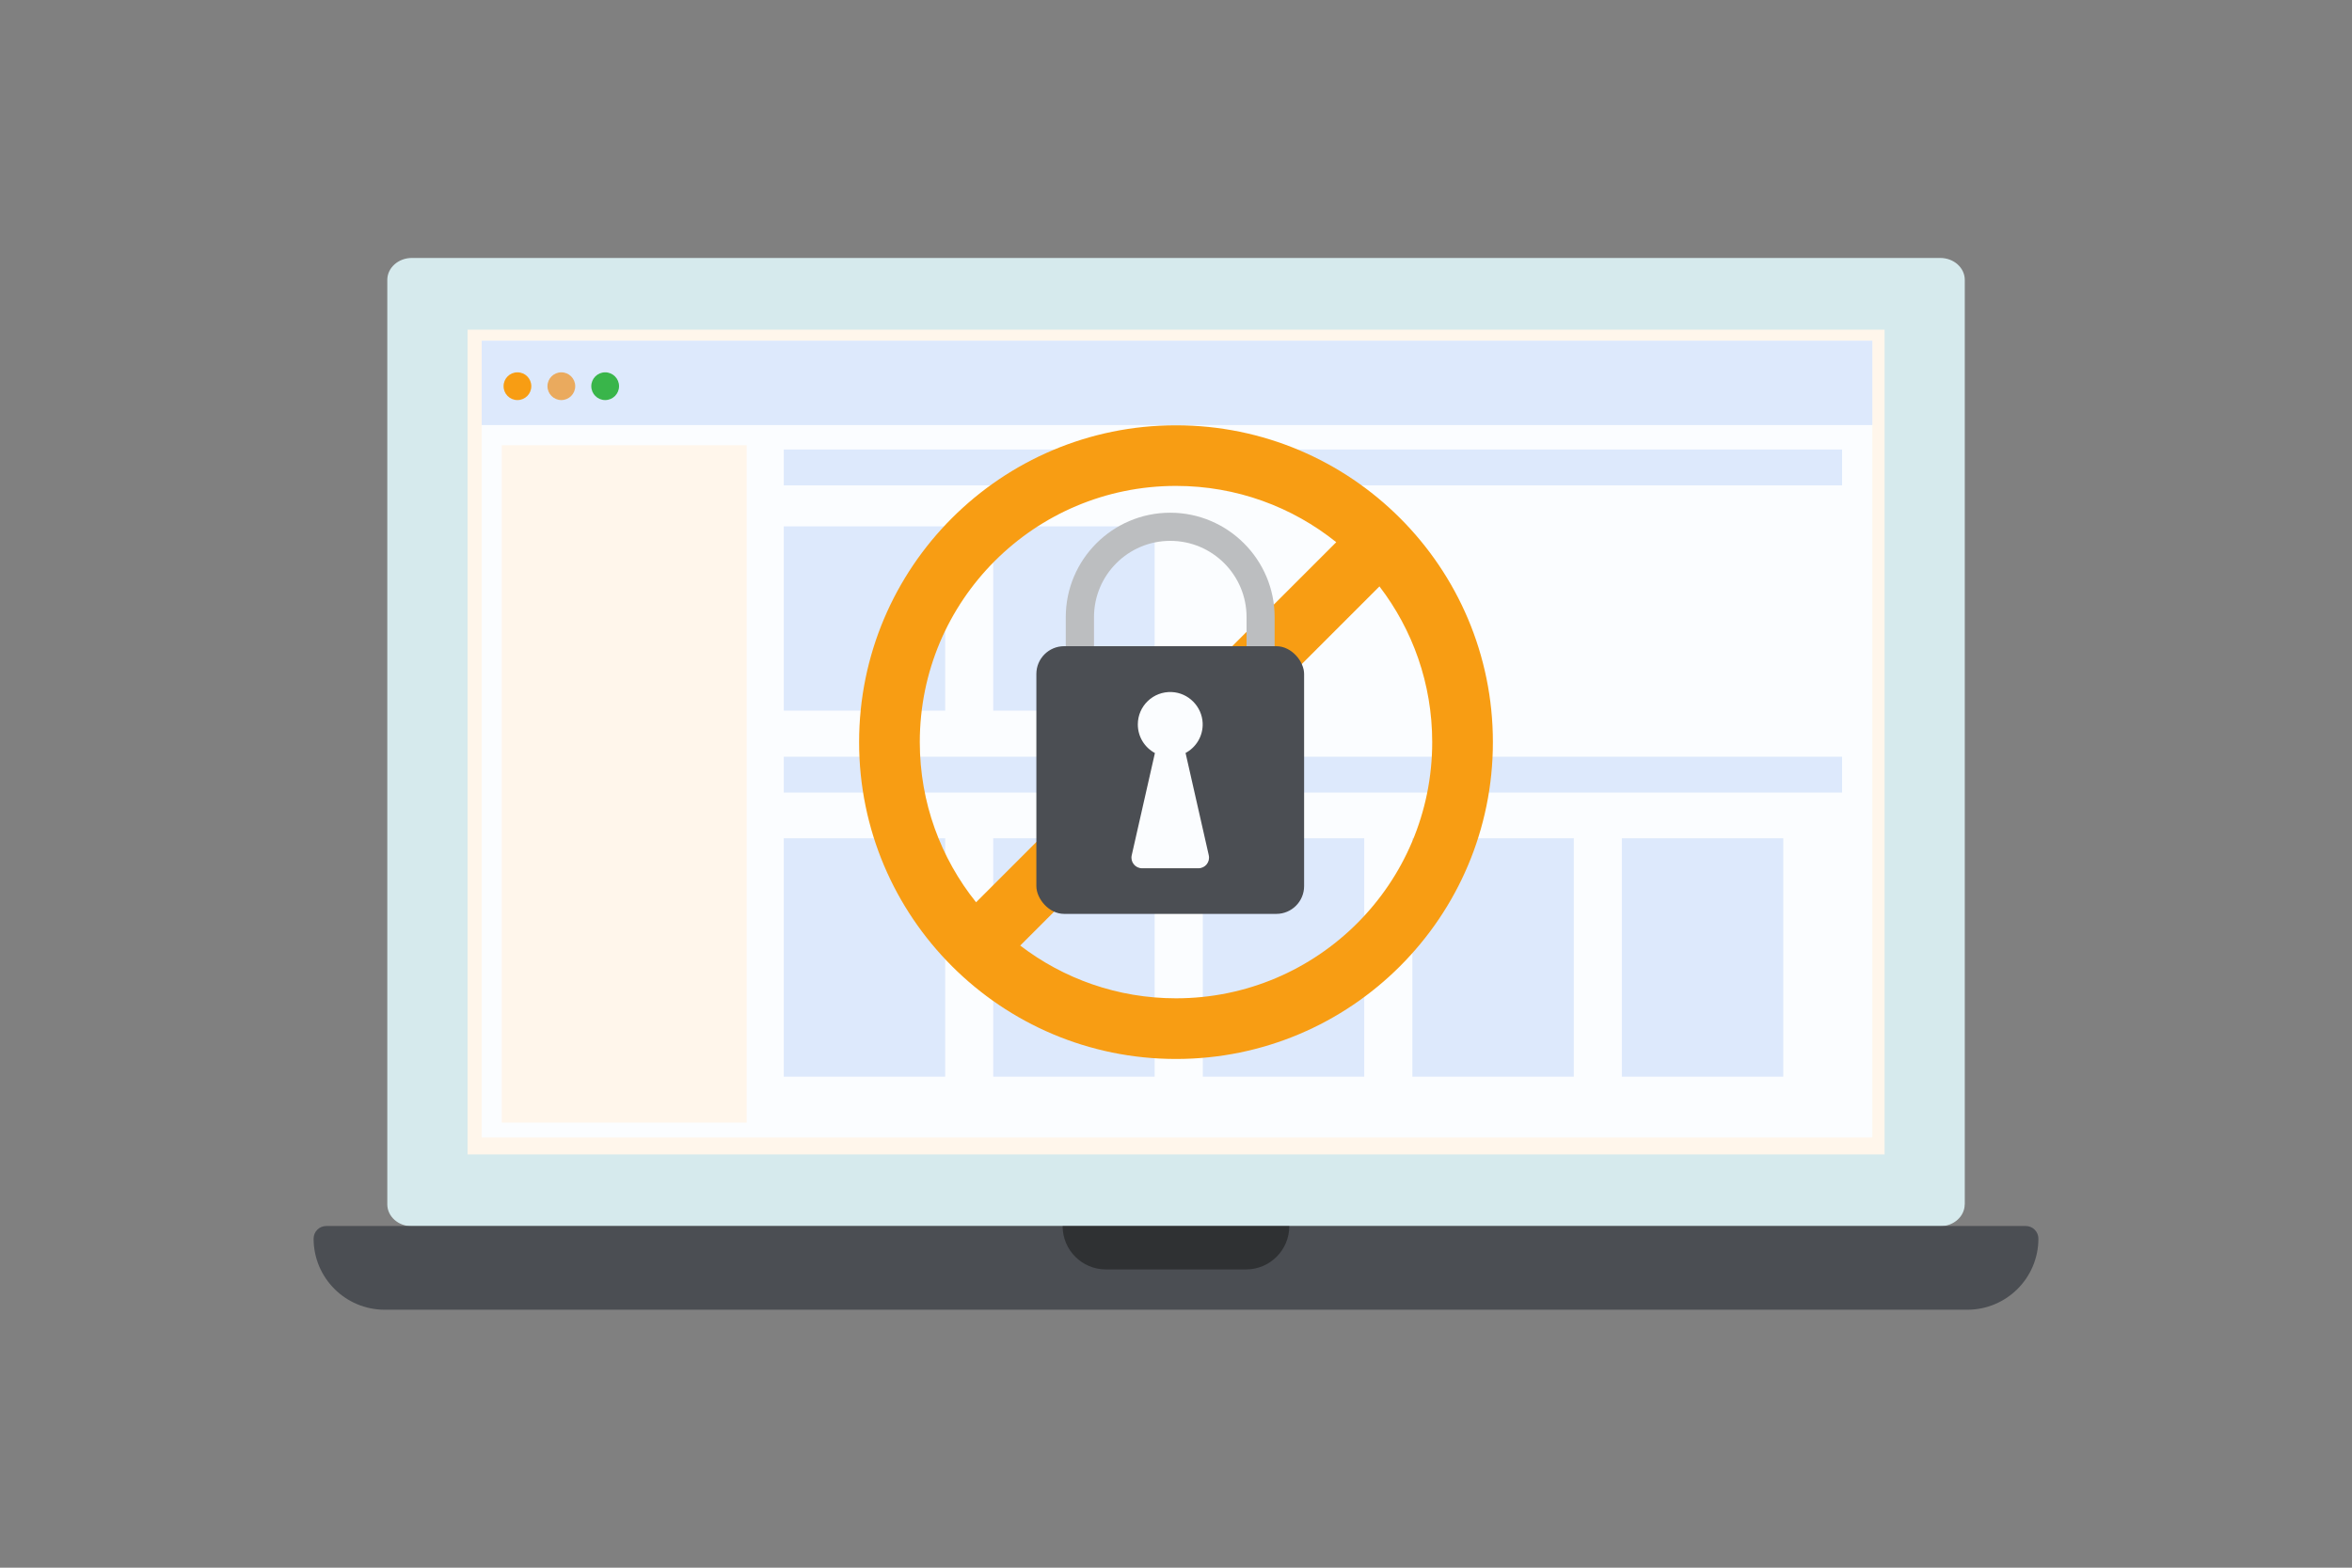 <?xml version="1.0" encoding="UTF-8"?><svg id="Layer_2" xmlns="http://www.w3.org/2000/svg" viewBox="0 0 300 200"><rect x="0" y="0" width="300" height="200" fill="#808080" stroke="none"/><defs><style>.cls-1{fill:#fff6eb;}.cls-1,.cls-2,.cls-3,.cls-4,.cls-5,.cls-6,.cls-7,.cls-8,.cls-9,.cls-10,.cls-11{stroke-width:0px;}.cls-2{fill:none;}.cls-3{fill:#eaaa5e;}.cls-4{fill:#4b4e53;}.cls-5{fill:#d6eaed;}.cls-6{fill:#fbfdff;}.cls-7{fill:#bcbec0;}.cls-8{fill:#f89d13;}.cls-9{fill:#39b54a;}.cls-10{fill:#dde9fc;}.cls-11{fill:#2f3133;}</style></defs><g id="OBJECTS"><path class="cls-5" d="m250.6,153.64c0,1.54-1.4,2.8-3.13,2.8H52.53c-1.73,0-3.13-1.25-3.13-2.8V35.71c0-1.54,1.4-2.8,3.13-2.8h194.95c1.73,0,3.13,1.25,3.13,2.8v117.93Z"/><path class="cls-1" d="m240.37,147.28s0,0,0,0H59.64s0,0,0,0V42.06h180.74v105.22Z"/><path class="cls-4" d="m250.93,167.09H49.07c-5.01,0-9.07-4.06-9.07-9.07h0c0-.89.72-1.61,1.61-1.61h216.78c.89,0,1.61.72,1.61,1.61h0c0,5.01-4.06,9.07-9.07,9.07Z"/><path class="cls-11" d="m164.45,156.43h0c0,3.05-2.47,5.52-5.52,5.52h-17.87c-3.05,0-5.52-2.47-5.52-5.52h0"/><rect class="cls-6" x="61.44" y="43.47" width="177.38" height="101.65"/><rect class="cls-10" x="61.44" y="43.47" width="177.38" height="10.76"/><path class="cls-8" d="m67.77,49.27c0,.98-.79,1.77-1.77,1.77s-1.77-.79-1.77-1.77.79-1.77,1.77-1.77,1.77.79,1.77,1.77Z"/><circle class="cls-3" cx="71.6" cy="49.27" r="1.77"/><circle class="cls-9" cx="77.19" cy="49.27" r="1.77"/><rect class="cls-10" x="99.97" y="57.35" width="134.99" height="4.57"/><rect class="cls-10" x="99.97" y="67.15" width="20.59" height="23.51"/><rect class="cls-10" x="126.69" y="67.15" width="20.59" height="23.51"/><rect class="cls-10" x="99.97" y="106.94" width="20.59" height="30.42"/><rect class="cls-10" x="126.69" y="106.94" width="20.59" height="30.42"/><rect class="cls-10" x="153.42" y="106.94" width="20.59" height="30.42"/><rect class="cls-10" x="180.15" y="106.94" width="20.59" height="30.42"/><rect class="cls-10" x="206.87" y="106.94" width="20.59" height="30.42"/><rect class="cls-10" x="99.97" y="96.54" width="134.99" height="4.57"/><rect class="cls-1" x="64" y="56.8" width="31.24" height="86.42"/><path class="cls-8" d="m150,54.26c-22.32,0-40.42,18.1-40.42,40.42s18.1,40.42,40.42,40.42,40.42-18.1,40.42-40.42-18.1-40.42-40.42-40.42Zm0,7.73c7.74,0,14.84,2.69,20.44,7.18l-45.94,45.94c-4.49-5.6-7.18-12.71-7.18-20.44,0-18.05,14.63-32.68,32.68-32.68Zm0,65.37c-7.47,0-14.36-2.51-19.87-6.73l45.82-45.82c4.22,5.51,6.73,12.39,6.73,19.87,0,18.05-14.63,32.68-32.68,32.68Z"/><path class="cls-7" d="m162.59,89.06h-26.65v-10.33c0-7.35,5.98-13.32,13.32-13.32s13.32,5.98,13.32,13.32v10.33Zm-23.05-3.59h19.46v-6.74c0-5.37-4.36-9.73-9.73-9.73s-9.73,4.36-9.73,9.73v6.74Z"/><rect class="cls-4" x="132.19" y="82.44" width="34.15" height="34.15" rx="3.54" ry="3.54"/><path class="cls-6" d="m154.18,109.11l-2.96-13.05c1.35-.72,2.25-2.17,2.18-3.82-.09-2.11-1.82-3.86-3.94-3.95-2.37-.11-4.33,1.78-4.33,4.13,0,1.58.88,2.95,2.18,3.65l-2.96,13.05c-.19.84.45,1.65,1.32,1.65h7.19c.87,0,1.51-.8,1.32-1.65Z"/><rect class="cls-2" width="300" height="200"/></g></svg>